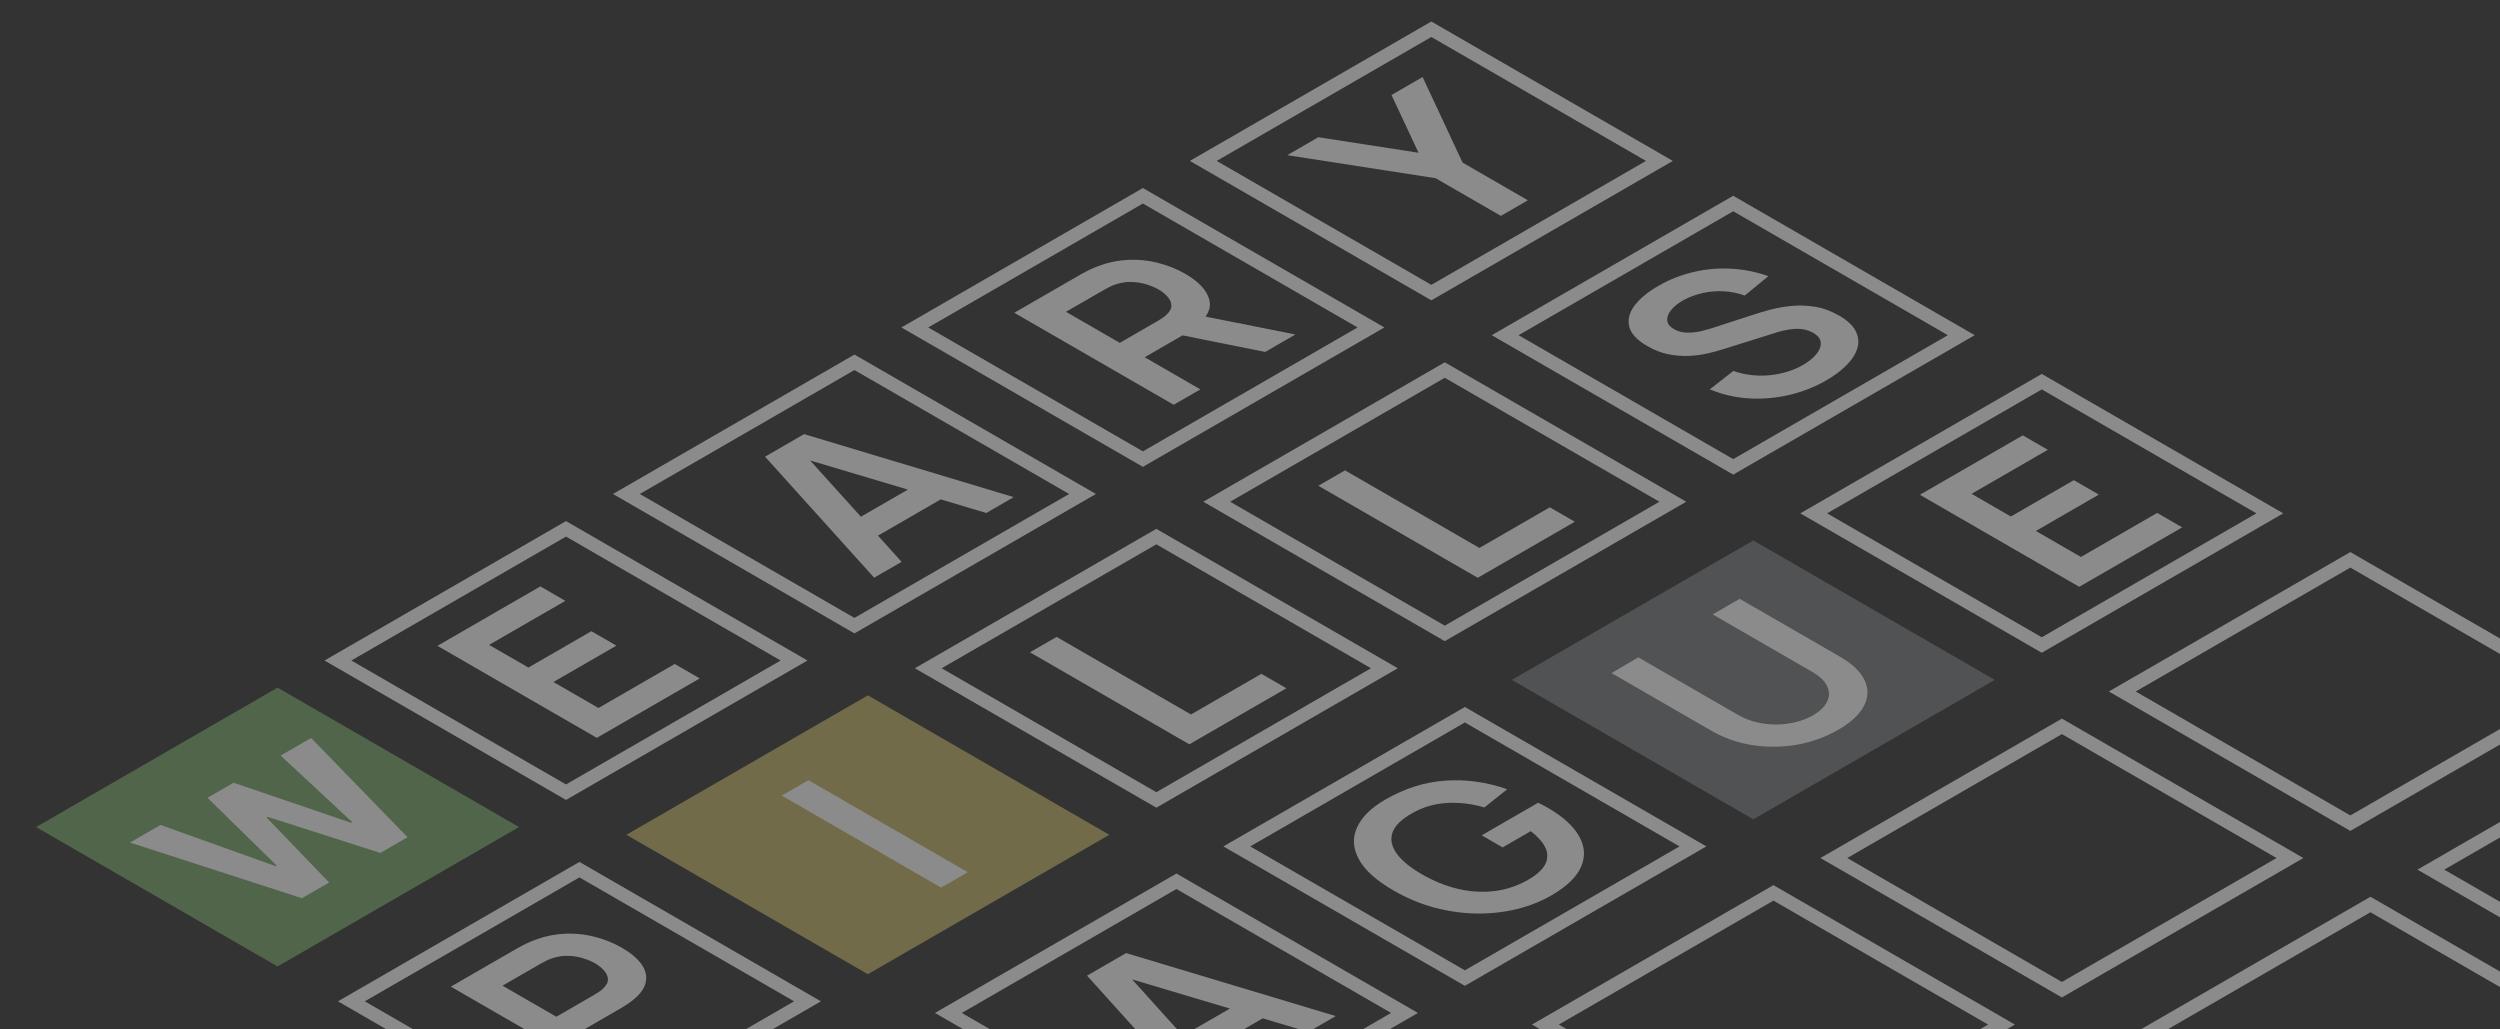 <svg width="430" height="177" viewBox="0 0 430 177" fill="none" xmlns="http://www.w3.org/2000/svg">
<rect x="0" y="0" width="430" height="177" fill="#333333" stroke="none"/>
<g opacity="0.43">
<g style="mix-blend-mode:exclusion">
<rect x="2.308" width="45.297" height="45.297" transform="matrix(0.866 -0.5 0.866 0.5 56.126 114.762)" stroke="white" stroke-width="2.665"/>
<rect width="47.961" height="47.961" transform="matrix(0.866 -0.5 0.866 0.5 107.738 143.584)" fill="#C5B466"/>
<rect x="2.308" width="45.297" height="45.297" transform="matrix(0.866 -0.5 0.866 0.5 161.122 175.38)" stroke="white" stroke-width="2.665"/>
<rect x="2.308" width="45.297" height="45.297" transform="matrix(0.866 -0.5 0.866 0.5 58.438 173.382)" stroke="white" stroke-width="2.665"/>
<rect x="2.308" width="45.297" height="45.297" transform="matrix(0.866 -0.5 0.866 0.5 105.739 86.118)" stroke="white" stroke-width="2.665"/>
<rect x="2.308" width="45.297" height="45.297" transform="matrix(0.866 -0.5 0.866 0.5 157.661 116.094)" stroke="white" stroke-width="2.665"/>
<rect x="2.308" width="45.297" height="45.297" transform="matrix(0.866 -0.5 0.866 0.5 210.731 146.736)" stroke="white" stroke-width="2.665"/>
<rect x="2.308" width="45.297" height="45.297" transform="matrix(0.866 -0.5 0.866 0.5 263.805 177.378)" stroke="white" stroke-width="2.665"/>
<rect x="2.308" width="45.297" height="45.297" transform="matrix(0.866 -0.5 0.866 0.5 155.352 57.475)" stroke="white" stroke-width="2.665"/>
<rect x="2.308" width="45.297" height="45.297" transform="matrix(0.866 -0.5 0.866 0.5 207.274 87.451)" stroke="white" stroke-width="2.665"/>
<rect width="47.961" height="47.961" transform="matrix(0.866 -0.5 0.866 0.5 260.035 116.939)" fill="#797C7E"/>
<rect x="2.308" width="45.297" height="45.297" transform="matrix(0.866 -0.5 0.866 0.5 313.419 148.735)" stroke="white" stroke-width="2.665"/>
<rect x="2.308" width="45.297" height="45.297" transform="matrix(0.866 -0.5 0.866 0.5 366.493 179.377)" stroke="white" stroke-width="2.665"/>
<rect x="2.308" width="45.297" height="45.297" transform="matrix(0.866 -0.5 0.866 0.5 204.965 28.831)" stroke="white" stroke-width="2.665"/>
<rect x="2.308" width="45.297" height="45.297" transform="matrix(0.866 -0.5 0.866 0.5 256.887 58.807)" stroke="white" stroke-width="2.665"/>
<rect x="2.308" width="45.297" height="45.297" transform="matrix(0.866 -0.5 0.866 0.5 309.958 89.449)" stroke="white" stroke-width="2.665"/>
<rect x="2.308" width="45.297" height="45.297" transform="matrix(0.866 -0.5 0.866 0.5 363.032 120.091)" stroke="white" stroke-width="2.665"/>
<rect x="2.308" width="45.297" height="45.297" transform="matrix(0.866 -0.5 0.866 0.5 416.106 150.733)" stroke="white" stroke-width="2.665"/>
<rect width="47.961" height="47.961" transform="matrix(0.866 -0.5 0.866 0.5 6.207 142.252)" fill="#79A76B"/>
<path d="M51.929 154.49L22.359 144.917L27.601 141.89L47.391 148.978L47.58 148.869L35.691 137.219L40.179 134.628L60.38 141.518L60.58 141.403L48.269 129.957L53.511 126.931L70.093 144.003L65.416 146.703L46.007 140.488L45.83 140.59L56.606 151.79L51.929 154.49Z" fill="white"/>
<path d="M102.65 126.91L75.236 111.083L92.941 100.861L97.243 103.345L84.126 110.918L90.885 114.82L101.717 108.566L106.019 111.05L95.187 117.304L102.935 121.777L116.052 114.204L120.354 116.688L102.65 126.91Z" fill="white"/>
<path d="M161.87 152.669L134.457 136.842L139.045 134.193L166.458 150.02L161.87 152.669Z" fill="white"/>
<path d="M205.742 188.627L186.971 167.81L193.691 163.93L229.748 174.767L225.027 177.493L192.587 167.821L193.615 167.227L210.463 185.901L205.742 188.627ZM204.619 182.417L200.335 179.944L214.728 171.635L219.011 174.108L204.619 182.417Z" fill="white"/>
<path d="M104.958 185.529L77.545 169.702L88.872 163.162C89.138 163.008 89.494 162.818 89.938 162.591C90.369 162.356 90.795 162.155 91.213 161.986C93.041 161.21 94.875 160.759 96.715 160.634C98.568 160.503 100.364 160.653 102.103 161.085C103.841 161.503 105.466 162.148 106.976 163.019C108.474 163.884 109.591 164.822 110.327 165.833C111.05 166.837 111.298 167.874 111.069 168.944C110.853 170.006 110.079 171.061 108.747 172.109C108.442 172.344 108.087 172.593 107.681 172.857C107.287 173.113 106.964 173.315 106.71 173.461L99.971 177.352L109.546 182.88L104.958 185.529ZM95.687 174.879L102.236 171.098C102.49 170.951 102.763 170.779 103.055 170.581C103.346 170.384 103.588 170.186 103.778 169.988C104.349 169.438 104.609 168.9 104.558 168.372C104.52 167.837 104.286 167.343 103.854 166.888C103.435 166.427 102.934 166.027 102.35 165.69C101.766 165.353 101.075 165.064 100.275 164.822C99.475 164.566 98.612 164.426 97.686 164.404C96.772 164.375 95.839 164.525 94.888 164.855C94.545 164.965 94.209 165.108 93.879 165.284C93.536 165.452 93.238 165.61 92.984 165.756L86.435 169.537L95.687 174.879Z" fill="white"/>
<path d="M150.355 99.365L131.585 78.548L138.305 74.668L174.361 85.506L169.64 88.231L137.201 78.559L138.229 77.966L155.077 96.64L150.355 99.365ZM149.232 93.155L144.949 90.682L159.341 82.373L163.624 84.846L149.232 93.155Z" fill="white"/>
<path d="M204.562 128.022L177.148 112.195L181.736 109.546L204.847 122.889L216.955 115.899L221.257 118.383L204.562 128.022Z" fill="white"/>
<path d="M266.826 154.017C265.049 155.043 263.069 155.827 260.886 156.369C258.703 156.897 256.412 157.15 254.014 157.128C251.628 157.099 249.223 156.765 246.799 156.128C244.362 155.483 242.001 154.501 239.717 153.182C236.722 151.453 234.723 149.654 233.72 147.785C232.705 145.91 232.603 144.085 233.415 142.312C234.215 140.531 235.833 138.937 238.27 137.531C241.646 135.582 245.104 134.493 248.645 134.266C252.186 134.024 255.721 134.519 259.249 135.75L255.308 138.883C253.163 138.245 251.019 137.989 248.874 138.113C246.716 138.23 244.724 138.817 242.896 139.872C241.03 140.92 239.901 142.033 239.507 143.213C239.114 144.393 239.355 145.594 240.231 146.818C241.119 148.035 242.566 149.222 244.571 150.379C246.576 151.537 248.626 152.369 250.72 152.874C252.802 153.373 254.864 153.508 256.907 153.281C258.963 153.046 260.924 152.405 262.79 151.357C264.186 150.566 265.15 149.723 265.684 148.83C266.204 147.928 266.274 146.987 265.893 146.005C265.5 145.016 264.63 144.001 263.285 142.96L258.449 145.752L254.851 143.675L264.56 138.069C264.789 138.172 265.106 138.333 265.512 138.553C265.918 138.773 266.159 138.905 266.236 138.948C268.825 140.443 270.614 142.07 271.604 143.829C272.594 145.572 272.708 147.324 271.947 149.082C271.185 150.841 269.478 152.486 266.826 154.017Z" fill="white"/>
<path d="M201.872 69.623L174.459 53.795L185.786 47.256C186.052 47.102 186.408 46.911 186.852 46.684C187.283 46.45 187.709 46.248 188.127 46.08C189.955 45.303 191.789 44.852 193.629 44.728C195.482 44.596 197.278 44.746 199.017 45.178C200.755 45.596 202.38 46.241 203.89 47.113C206.124 48.402 207.482 49.839 207.964 51.421C208.434 52.997 207.691 54.568 205.737 56.136L203.947 57.367L196.885 61.445L206.46 66.974L201.872 69.623ZM217.616 60.533L201.054 57.214L204.69 53.927L222.813 57.532L217.616 60.533ZM192.601 58.972L199.15 55.191C199.404 55.045 199.677 54.873 199.969 54.675C200.26 54.477 200.502 54.279 200.692 54.081C201.263 53.532 201.523 52.993 201.473 52.465C201.434 51.931 201.2 51.436 200.768 50.982C200.349 50.52 199.848 50.121 199.264 49.784C198.68 49.447 197.989 49.157 197.189 48.915C196.39 48.659 195.527 48.52 194.6 48.498C193.686 48.468 192.753 48.618 191.802 48.948C191.459 49.058 191.123 49.201 190.793 49.377C190.45 49.545 190.152 49.703 189.898 49.849L183.349 53.63L192.601 58.972Z" fill="white"/>
<path d="M254.171 99.379L226.757 83.552L231.345 80.903L254.457 94.246L266.564 87.255L270.867 89.74L254.171 99.379Z" fill="white"/>
<path d="M316.173 125.528C313.99 126.788 311.623 127.642 309.072 128.089C306.533 128.528 303.989 128.554 301.438 128.166C298.899 127.77 296.545 126.946 294.375 125.693L277.184 115.768L281.791 113.064L298.906 122.945C299.934 123.538 301.025 123.971 302.18 124.242C303.348 124.506 304.515 124.63 305.683 124.615C306.838 124.593 307.948 124.443 309.015 124.165C310.081 123.886 311.026 123.509 311.851 123.033C312.701 122.542 313.361 121.992 313.831 121.384C314.301 120.761 314.554 120.116 314.592 119.45C314.618 118.775 314.396 118.105 313.926 117.438C313.457 116.771 312.714 116.145 311.699 115.559L294.584 105.678L299.229 102.996L316.458 112.943C318.628 114.196 320.05 115.559 320.722 117.032C321.408 118.497 321.363 119.966 320.589 121.439C319.828 122.904 318.355 124.267 316.173 125.528Z" fill="white"/>
<path d="M258.149 37.132L246.917 30.647L221.407 26.691L226.756 23.602L243.985 26.273L239.34 16.337L244.689 13.248L251.562 27.965L262.794 34.45L258.149 37.132Z" fill="white"/>
<path d="M314.122 65.426C312.116 66.584 309.959 67.427 307.649 67.954C305.352 68.475 303.036 68.661 300.7 68.515C298.365 68.354 296.163 67.837 294.094 66.965L298.13 63.8C300.161 64.503 302.249 64.749 304.393 64.536C306.551 64.316 308.455 63.73 310.105 62.778C311.082 62.213 311.85 61.594 312.408 60.92C312.967 60.246 313.22 59.586 313.17 58.942C313.132 58.289 312.687 57.718 311.837 57.227C311.456 57.007 311.044 56.842 310.6 56.732C310.143 56.615 309.66 56.556 309.153 56.556C308.658 56.549 308.112 56.6 307.516 56.71C306.919 56.806 306.291 56.956 305.631 57.161L296.455 60.041C295.668 60.29 294.773 60.535 293.771 60.777C292.768 61.004 291.689 61.151 290.534 61.217C289.379 61.268 288.193 61.176 286.974 60.942C285.756 60.693 284.544 60.22 283.338 59.524C281.574 58.506 280.54 57.395 280.235 56.194C279.931 54.977 280.235 53.761 281.149 52.545C282.076 51.321 283.472 50.178 285.337 49.115C287.228 48.038 289.227 47.258 291.334 46.774C293.428 46.283 295.567 46.097 297.75 46.214C299.932 46.331 302.071 46.76 304.165 47.5L300.091 50.841C298.923 50.401 297.711 50.156 296.455 50.105C295.199 50.039 293.974 50.145 292.781 50.423C291.6 50.694 290.528 51.094 289.563 51.621C288.637 52.142 287.926 52.713 287.431 53.336C286.936 53.944 286.714 54.541 286.765 55.128C286.828 55.706 287.216 56.201 287.926 56.611C288.599 57 289.354 57.201 290.192 57.216C291.017 57.223 291.854 57.128 292.705 56.93C293.555 56.718 294.374 56.48 295.16 56.216L301.443 54.171C302.293 53.886 303.289 53.589 304.432 53.281C305.574 52.973 306.805 52.754 308.125 52.622C309.445 52.49 310.796 52.537 312.18 52.764C313.576 52.984 314.959 53.49 316.33 54.281C317.751 55.102 318.703 55.996 319.185 56.963C319.668 57.916 319.763 58.887 319.471 59.876C319.179 60.865 318.564 61.836 317.624 62.788C316.698 63.734 315.53 64.613 314.122 65.426Z" fill="white"/>
<path d="M357.63 100.931L330.217 85.103L347.921 74.882L352.224 77.366L339.107 84.939L345.865 88.841L356.697 82.587L361 85.07L350.168 91.325L357.916 95.798L371.032 88.225L375.335 90.709L357.63 100.931Z" fill="white"/>
</g>
</g>
</svg>
